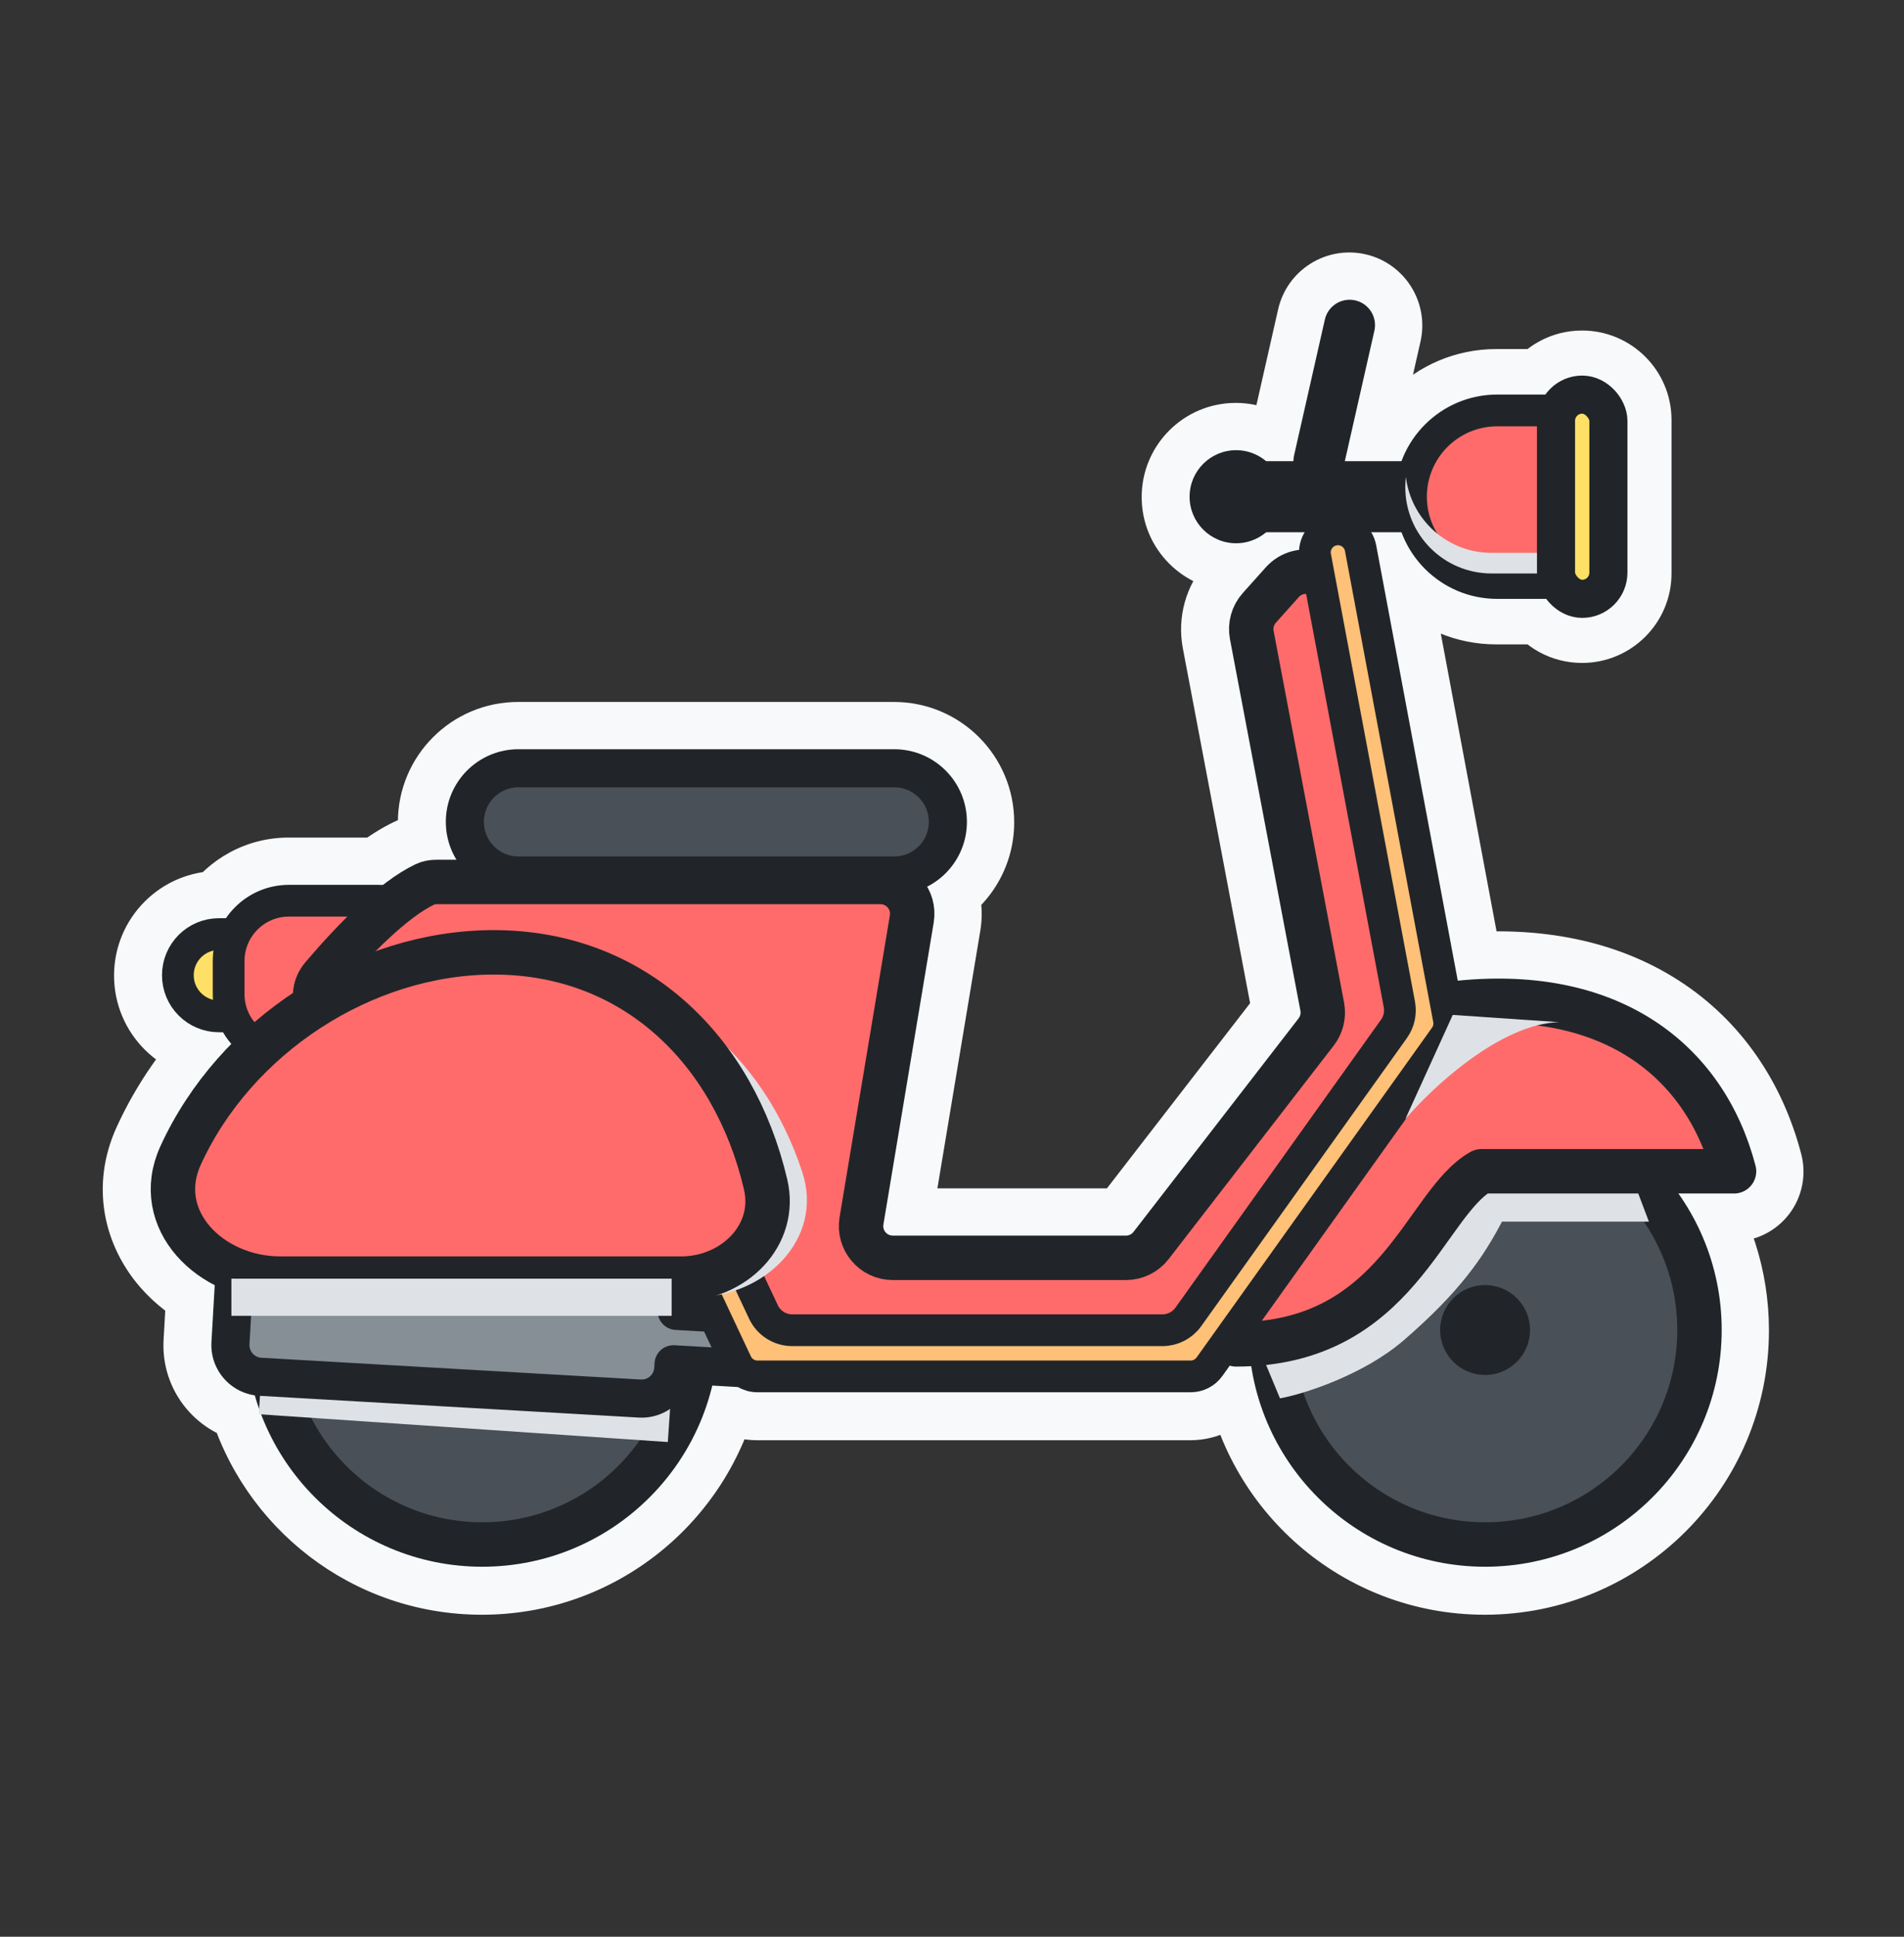 <svg width="60" height="61" viewBox="0 0 60 61" fill="none" xmlns="http://www.w3.org/2000/svg">
<rect x="0" y="0" width="60" height="61" fill="#333333" stroke="none"/>
<mask id="path-1-outside-1_50_4838" maskUnits="userSpaceOnUse" x="2.738" y="7.452" width="55" height="44" fill="black">
<rect fill="white" x="2.738" y="7.452" width="55" height="44"/>
<path fill-rule="evenodd" clip-rule="evenodd" d="M43.3 10.429C43.398 9.998 43.128 9.57 42.697 9.472C42.266 9.374 41.837 9.644 41.74 10.075L40.768 14.36C40.67 14.79 40.94 15.219 41.371 15.317C41.802 15.414 42.231 15.144 42.328 14.713L43.3 10.429ZM40.408 15.656C40.408 16.465 39.752 17.121 38.943 17.121C38.133 17.121 37.477 16.465 37.477 15.656C37.477 14.847 38.133 14.19 38.943 14.19C39.752 14.19 40.408 14.847 40.408 15.656ZM41.952 16.2C42.619 16.091 43.248 16.541 43.361 17.206L45.928 30.899C48.408 30.652 50.48 31.112 52.076 32.134C53.73 33.193 54.81 34.816 55.31 36.725C55.365 36.935 55.32 37.158 55.187 37.33C55.055 37.502 54.85 37.602 54.633 37.602H52.881C53.74 38.817 54.244 40.3 54.244 41.901C54.244 46.019 50.906 49.358 46.788 49.358C43.057 49.358 39.967 46.618 39.418 43.041C39.263 43.049 39.105 43.053 38.943 43.053C38.874 43.053 38.806 43.043 38.742 43.024L38.51 43.348C38.28 43.671 37.908 43.862 37.511 43.862H23.857C23.637 43.862 23.426 43.803 23.243 43.698L22.436 43.651C21.649 46.925 18.702 49.358 15.187 49.358C11.782 49.358 8.911 47.076 8.018 43.959C7.206 43.841 6.605 43.119 6.653 42.284L6.756 40.49C6.291 40.253 5.88 39.937 5.551 39.559C4.766 38.657 4.457 37.398 5.042 36.116C5.588 34.92 6.355 33.83 7.278 32.89C7.18 32.776 7.092 32.654 7.017 32.523H6.89C5.898 32.523 5.094 31.719 5.094 30.727C5.094 29.735 5.898 28.931 6.89 28.931H7.11C7.542 28.297 8.27 27.88 9.095 27.88H11.901C11.953 27.88 12.005 27.881 12.057 27.884C12.4 27.618 12.748 27.389 13.087 27.23C13.313 27.123 13.542 27.09 13.741 27.09H14.373C14.161 26.743 14.038 26.334 14.038 25.898C14.038 24.634 15.062 23.609 16.326 23.609H28.172C29.435 23.609 30.46 24.634 30.46 25.898C30.46 26.788 29.95 27.561 29.207 27.938C29.397 28.266 29.481 28.661 29.412 29.07L27.828 38.579C27.797 38.761 27.938 38.928 28.123 38.928H35.472C35.564 38.928 35.652 38.885 35.709 38.812L40.911 32.087L41.465 32.515L40.911 32.087C40.964 32.019 40.985 31.931 40.969 31.847L41.656 31.717L40.969 31.847L38.749 20.142C38.65 19.622 38.799 19.086 39.152 18.692L39.874 17.884C40.17 17.554 40.544 17.375 40.927 17.329C40.964 16.773 41.379 16.295 41.952 16.2ZM20.702 40.984H9.199C9.154 41.283 9.13 41.589 9.13 41.901C9.13 42.218 9.154 42.528 9.201 42.831L20.185 43.462C20.406 43.474 20.595 43.306 20.607 43.085L20.615 42.946C20.625 42.787 20.696 42.638 20.815 42.532C20.928 42.432 21.074 42.378 21.224 42.38C21.237 42.222 21.243 42.062 21.243 41.901L21.243 41.896C21.097 41.879 20.961 41.809 20.863 41.699C20.757 41.58 20.703 41.424 20.712 41.266L20.72 41.126C20.723 41.077 20.716 41.029 20.702 40.984ZM24.796 37.148C25.064 38.285 24.677 39.284 23.962 39.977L24.385 40.875L25.85 40.959C26.009 40.968 26.158 41.04 26.264 41.159C26.328 41.231 26.373 41.317 26.397 41.408H36.623C36.784 41.408 36.936 41.33 37.03 41.199L38.87 38.622C39.12 37.754 39.447 36.845 39.86 35.97C39.967 35.743 40.082 35.516 40.203 35.29L36.816 39.668C36.494 40.084 35.998 40.328 35.472 40.328H28.123C27.073 40.328 26.274 39.385 26.447 38.349L28.031 28.84C28.062 28.657 27.921 28.49 27.735 28.49H13.741C13.717 28.49 13.701 28.492 13.692 28.494C13.997 28.731 14.253 29.027 14.444 29.364C14.81 29.326 15.178 29.306 15.547 29.306C20.368 29.306 23.741 32.673 24.796 37.148ZM15.547 30.706C15.304 30.706 15.062 30.716 14.82 30.735C14.821 30.757 14.821 30.779 14.821 30.801C14.821 31.207 14.738 31.594 14.588 31.945L18.166 32.261C18.724 32.31 19.221 32.631 19.497 33.118L22.758 38.888C22.848 38.895 22.937 38.911 23.023 38.937C23.392 38.539 23.56 38.005 23.433 37.47C22.496 33.493 19.591 30.706 15.547 30.706ZM12.784 29.095C12.998 29.206 13.19 29.357 13.347 29.538C12.832 29.646 12.324 29.791 11.828 29.969C11.962 29.834 12.098 29.702 12.233 29.576C12.423 29.399 12.607 29.238 12.784 29.095ZM13.82 30.871C12.985 31.029 12.168 31.299 11.392 31.663L13.509 31.85C13.695 31.567 13.807 31.232 13.82 30.871ZM9.781 32.598C9.723 32.638 9.666 32.68 9.608 32.721H9.939C9.884 32.683 9.831 32.642 9.781 32.598ZM9.095 33.721C8.891 33.721 8.692 33.696 8.503 33.648C7.591 34.522 6.837 35.555 6.316 36.698C5.983 37.426 6.142 38.105 6.607 38.639C6.797 38.858 7.039 39.051 7.319 39.204C7.476 39.069 7.659 38.964 7.86 38.898C7.729 38.807 7.643 38.657 7.643 38.485C7.643 38.209 7.867 37.985 8.143 37.985H8.84C10.154 35.861 12.505 34.445 15.187 34.445C16.733 34.445 18.169 34.915 19.36 35.721L18.278 33.807C18.229 33.721 18.141 33.664 18.043 33.656L13.487 33.254C13.03 33.55 12.485 33.721 11.901 33.721H9.095ZM10.566 37.985C11.677 36.676 13.335 35.845 15.187 35.845C17.705 35.845 19.865 37.382 20.778 39.57C20.661 39.535 20.539 39.513 20.412 39.506L11.342 38.985H17.207C17.483 38.985 17.707 38.762 17.707 38.485C17.707 38.209 17.483 37.985 17.207 37.985H10.566ZM41.149 18.718C41.066 18.715 40.981 18.747 40.917 18.818L40.195 19.625C40.133 19.695 40.107 19.789 40.124 19.881L42.344 31.586C42.408 31.924 42.368 32.269 42.234 32.578C42.641 32.201 43.086 31.87 43.571 31.604L41.149 18.718ZM41.18 39.611C40.949 40.174 40.801 40.78 40.751 41.413C41.986 41.054 42.833 40.336 43.518 39.544C43.89 39.112 44.202 38.677 44.512 38.243L44.512 38.243L44.512 38.243L44.512 38.243L44.512 38.243L44.512 38.243L44.512 38.243L44.512 38.243L44.512 38.243L44.512 38.243C44.627 38.081 44.743 37.92 44.861 37.76C45.266 37.208 45.734 36.622 46.332 36.29C46.436 36.233 46.553 36.202 46.672 36.202H48.843C48.201 35.971 47.509 35.845 46.788 35.845C45.26 35.845 43.864 36.411 42.799 37.344L41.18 39.611ZM44.647 34.757C45.325 34.554 46.044 34.445 46.788 34.445C48.62 34.445 50.298 35.106 51.596 36.202H53.668C53.183 34.992 52.394 34 51.321 33.313C50.059 32.504 48.347 32.081 46.159 32.283C46.152 32.524 46.073 32.76 45.931 32.959L44.647 34.757ZM10.937 28.88H9.095C8.905 28.88 8.724 28.918 8.559 28.986C9.132 29.132 9.595 29.554 9.799 30.102C10.152 29.695 10.539 29.274 10.937 28.88ZM6.694 30.281C6.694 30.168 6.702 30.058 6.717 29.95C6.361 30.029 6.094 30.347 6.094 30.727C6.094 31.101 6.353 31.416 6.701 31.5C6.697 31.441 6.694 31.381 6.694 31.321V30.281ZM7.694 30.281C7.694 30.16 7.71 30.043 7.738 29.931H8.114C8.554 29.931 8.91 30.287 8.91 30.727C8.91 31.167 8.554 31.523 8.114 31.523H7.709C7.699 31.457 7.694 31.39 7.694 31.321V30.281ZM20.116 44.66C20.285 44.669 20.448 44.653 20.604 44.613C19.609 46.596 17.557 47.958 15.187 47.958C12.599 47.958 10.39 46.335 9.523 44.052L20.116 44.66ZM52.844 41.901C52.844 40.22 52.16 38.7 51.054 37.602L46.874 37.602C46.616 37.79 46.34 38.11 45.989 38.589C45.892 38.72 45.79 38.863 45.683 39.013C45.363 39.46 44.996 39.975 44.577 40.459C43.697 41.477 42.532 42.438 40.805 42.846C41.259 45.742 43.765 47.958 46.788 47.958C50.133 47.958 52.844 45.246 52.844 41.901ZM43.998 15.645C43.998 13.905 45.409 12.494 47.149 12.494H48.759C48.995 12.142 49.398 11.91 49.854 11.91C50.583 11.91 51.174 12.501 51.174 13.229V18.06C51.174 18.789 50.583 19.38 49.854 19.38C49.398 19.38 48.995 19.148 48.759 18.796H47.149C45.409 18.796 43.998 17.385 43.998 15.645ZM48.535 17.987H47.149C45.856 17.987 44.807 16.938 44.807 15.645C44.807 14.351 45.856 13.303 47.149 13.303H48.535V17.987ZM49.505 13.229C49.505 13.037 49.662 12.88 49.854 12.88C50.047 12.88 50.203 13.037 50.203 13.229V18.06C50.203 18.253 50.047 18.409 49.854 18.409C49.662 18.409 49.505 18.253 49.505 18.06V13.229Z"/>
</mask>
<path fill-rule="evenodd" clip-rule="evenodd" d="M43.3 10.429C43.398 9.998 43.128 9.57 42.697 9.472C42.266 9.374 41.837 9.644 41.74 10.075L40.768 14.36C40.67 14.79 40.94 15.219 41.371 15.317C41.802 15.414 42.231 15.144 42.328 14.713L43.3 10.429ZM40.408 15.656C40.408 16.465 39.752 17.121 38.943 17.121C38.133 17.121 37.477 16.465 37.477 15.656C37.477 14.847 38.133 14.19 38.943 14.19C39.752 14.19 40.408 14.847 40.408 15.656ZM41.952 16.2C42.619 16.091 43.248 16.541 43.361 17.206L45.928 30.899C48.408 30.652 50.48 31.112 52.076 32.134C53.73 33.193 54.81 34.816 55.31 36.725C55.365 36.935 55.32 37.158 55.187 37.33C55.055 37.502 54.85 37.602 54.633 37.602H52.881C53.74 38.817 54.244 40.3 54.244 41.901C54.244 46.019 50.906 49.358 46.788 49.358C43.057 49.358 39.967 46.618 39.418 43.041C39.263 43.049 39.105 43.053 38.943 43.053C38.874 43.053 38.806 43.043 38.742 43.024L38.51 43.348C38.28 43.671 37.908 43.862 37.511 43.862H23.857C23.637 43.862 23.426 43.803 23.243 43.698L22.436 43.651C21.649 46.925 18.702 49.358 15.187 49.358C11.782 49.358 8.911 47.076 8.018 43.959C7.206 43.841 6.605 43.119 6.653 42.284L6.756 40.49C6.291 40.253 5.88 39.937 5.551 39.559C4.766 38.657 4.457 37.398 5.042 36.116C5.588 34.92 6.355 33.83 7.278 32.89C7.18 32.776 7.092 32.654 7.017 32.523H6.89C5.898 32.523 5.094 31.719 5.094 30.727C5.094 29.735 5.898 28.931 6.89 28.931H7.11C7.542 28.297 8.27 27.88 9.095 27.88H11.901C11.953 27.88 12.005 27.881 12.057 27.884C12.4 27.618 12.748 27.389 13.087 27.23C13.313 27.123 13.542 27.09 13.741 27.09H14.373C14.161 26.743 14.038 26.334 14.038 25.898C14.038 24.634 15.062 23.609 16.326 23.609H28.172C29.435 23.609 30.46 24.634 30.46 25.898C30.46 26.788 29.95 27.561 29.207 27.938C29.397 28.266 29.481 28.661 29.412 29.07L27.828 38.579C27.797 38.761 27.938 38.928 28.123 38.928H35.472C35.564 38.928 35.652 38.885 35.709 38.812L40.911 32.087L41.465 32.515L40.911 32.087C40.964 32.019 40.985 31.931 40.969 31.847L41.656 31.717L40.969 31.847L38.749 20.142C38.65 19.622 38.799 19.086 39.152 18.692L39.874 17.884C40.17 17.554 40.544 17.375 40.927 17.329C40.964 16.773 41.379 16.295 41.952 16.2ZM20.702 40.984H9.199C9.154 41.283 9.13 41.589 9.13 41.901C9.13 42.218 9.154 42.528 9.201 42.831L20.185 43.462C20.406 43.474 20.595 43.306 20.607 43.085L20.615 42.946C20.625 42.787 20.696 42.638 20.815 42.532C20.928 42.432 21.074 42.378 21.224 42.38C21.237 42.222 21.243 42.062 21.243 41.901L21.243 41.896C21.097 41.879 20.961 41.809 20.863 41.699C20.757 41.58 20.703 41.424 20.712 41.266L20.72 41.126C20.723 41.077 20.716 41.029 20.702 40.984ZM24.796 37.148C25.064 38.285 24.677 39.284 23.962 39.977L24.385 40.875L25.85 40.959C26.009 40.968 26.158 41.04 26.264 41.159C26.328 41.231 26.373 41.317 26.397 41.408H36.623C36.784 41.408 36.936 41.33 37.03 41.199L38.87 38.622C39.12 37.754 39.447 36.845 39.86 35.97C39.967 35.743 40.082 35.516 40.203 35.29L36.816 39.668C36.494 40.084 35.998 40.328 35.472 40.328H28.123C27.073 40.328 26.274 39.385 26.447 38.349L28.031 28.84C28.062 28.657 27.921 28.49 27.735 28.49H13.741C13.717 28.49 13.701 28.492 13.692 28.494C13.997 28.731 14.253 29.027 14.444 29.364C14.81 29.326 15.178 29.306 15.547 29.306C20.368 29.306 23.741 32.673 24.796 37.148ZM15.547 30.706C15.304 30.706 15.062 30.716 14.82 30.735C14.821 30.757 14.821 30.779 14.821 30.801C14.821 31.207 14.738 31.594 14.588 31.945L18.166 32.261C18.724 32.31 19.221 32.631 19.497 33.118L22.758 38.888C22.848 38.895 22.937 38.911 23.023 38.937C23.392 38.539 23.56 38.005 23.433 37.47C22.496 33.493 19.591 30.706 15.547 30.706ZM12.784 29.095C12.998 29.206 13.19 29.357 13.347 29.538C12.832 29.646 12.324 29.791 11.828 29.969C11.962 29.834 12.098 29.702 12.233 29.576C12.423 29.399 12.607 29.238 12.784 29.095ZM13.82 30.871C12.985 31.029 12.168 31.299 11.392 31.663L13.509 31.85C13.695 31.567 13.807 31.232 13.82 30.871ZM9.781 32.598C9.723 32.638 9.666 32.68 9.608 32.721H9.939C9.884 32.683 9.831 32.642 9.781 32.598ZM9.095 33.721C8.891 33.721 8.692 33.696 8.503 33.648C7.591 34.522 6.837 35.555 6.316 36.698C5.983 37.426 6.142 38.105 6.607 38.639C6.797 38.858 7.039 39.051 7.319 39.204C7.476 39.069 7.659 38.964 7.86 38.898C7.729 38.807 7.643 38.657 7.643 38.485C7.643 38.209 7.867 37.985 8.143 37.985H8.84C10.154 35.861 12.505 34.445 15.187 34.445C16.733 34.445 18.169 34.915 19.36 35.721L18.278 33.807C18.229 33.721 18.141 33.664 18.043 33.656L13.487 33.254C13.03 33.55 12.485 33.721 11.901 33.721H9.095ZM10.566 37.985C11.677 36.676 13.335 35.845 15.187 35.845C17.705 35.845 19.865 37.382 20.778 39.57C20.661 39.535 20.539 39.513 20.412 39.506L11.342 38.985H17.207C17.483 38.985 17.707 38.762 17.707 38.485C17.707 38.209 17.483 37.985 17.207 37.985H10.566ZM41.149 18.718C41.066 18.715 40.981 18.747 40.917 18.818L40.195 19.625C40.133 19.695 40.107 19.789 40.124 19.881L42.344 31.586C42.408 31.924 42.368 32.269 42.234 32.578C42.641 32.201 43.086 31.87 43.571 31.604L41.149 18.718ZM41.18 39.611C40.949 40.174 40.801 40.78 40.751 41.413C41.986 41.054 42.833 40.336 43.518 39.544C43.89 39.112 44.202 38.677 44.512 38.243L44.512 38.243L44.512 38.243L44.512 38.243L44.512 38.243L44.512 38.243L44.512 38.243L44.512 38.243L44.512 38.243L44.512 38.243C44.627 38.081 44.743 37.92 44.861 37.76C45.266 37.208 45.734 36.622 46.332 36.29C46.436 36.233 46.553 36.202 46.672 36.202H48.843C48.201 35.971 47.509 35.845 46.788 35.845C45.26 35.845 43.864 36.411 42.799 37.344L41.18 39.611ZM44.647 34.757C45.325 34.554 46.044 34.445 46.788 34.445C48.62 34.445 50.298 35.106 51.596 36.202H53.668C53.183 34.992 52.394 34 51.321 33.313C50.059 32.504 48.347 32.081 46.159 32.283C46.152 32.524 46.073 32.76 45.931 32.959L44.647 34.757ZM10.937 28.88H9.095C8.905 28.88 8.724 28.918 8.559 28.986C9.132 29.132 9.595 29.554 9.799 30.102C10.152 29.695 10.539 29.274 10.937 28.88ZM6.694 30.281C6.694 30.168 6.702 30.058 6.717 29.95C6.361 30.029 6.094 30.347 6.094 30.727C6.094 31.101 6.353 31.416 6.701 31.5C6.697 31.441 6.694 31.381 6.694 31.321V30.281ZM7.694 30.281C7.694 30.16 7.71 30.043 7.738 29.931H8.114C8.554 29.931 8.91 30.287 8.91 30.727C8.91 31.167 8.554 31.523 8.114 31.523H7.709C7.699 31.457 7.694 31.39 7.694 31.321V30.281ZM20.116 44.66C20.285 44.669 20.448 44.653 20.604 44.613C19.609 46.596 17.557 47.958 15.187 47.958C12.599 47.958 10.39 46.335 9.523 44.052L20.116 44.66ZM52.844 41.901C52.844 40.22 52.16 38.7 51.054 37.602L46.874 37.602C46.616 37.79 46.34 38.11 45.989 38.589C45.892 38.72 45.79 38.863 45.683 39.013C45.363 39.46 44.996 39.975 44.577 40.459C43.697 41.477 42.532 42.438 40.805 42.846C41.259 45.742 43.765 47.958 46.788 47.958C50.133 47.958 52.844 45.246 52.844 41.901ZM43.998 15.645C43.998 13.905 45.409 12.494 47.149 12.494H48.759C48.995 12.142 49.398 11.91 49.854 11.91C50.583 11.91 51.174 12.501 51.174 13.229V18.06C51.174 18.789 50.583 19.38 49.854 19.38C49.398 19.38 48.995 19.148 48.759 18.796H47.149C45.409 18.796 43.998 17.385 43.998 15.645ZM48.535 17.987H47.149C45.856 17.987 44.807 16.938 44.807 15.645C44.807 14.351 45.856 13.303 47.149 13.303H48.535V17.987ZM49.505 13.229C49.505 13.037 49.662 12.88 49.854 12.88C50.047 12.88 50.203 13.037 50.203 13.229V18.06C50.203 18.253 50.047 18.409 49.854 18.409C49.662 18.409 49.505 18.253 49.505 18.06V13.229Z" fill="#F8F9FA"/>
<path d="M42.697 9.472L43.029 8.009L43.029 8.009L42.697 9.472ZM43.3 10.429L44.763 10.761L44.763 10.761L43.3 10.429ZM41.74 10.075L43.202 10.407L43.202 10.407L41.74 10.075ZM40.768 14.36L39.305 14.028L39.305 14.028L40.768 14.36ZM41.371 15.317L41.039 16.779L41.039 16.779L41.371 15.317ZM42.328 14.713L40.865 14.382L40.865 14.382L42.328 14.713ZM43.361 17.206L41.882 17.457C41.884 17.465 41.885 17.474 41.887 17.482L43.361 17.206ZM41.952 16.2L42.196 17.68L42.196 17.68L41.952 16.2ZM45.928 30.899L44.454 31.175C44.597 31.941 45.302 32.469 46.077 32.392L45.928 30.899ZM52.076 32.134L52.885 30.871L52.885 30.871L52.076 32.134ZM55.31 36.725L56.761 36.345L56.761 36.345L55.31 36.725ZM52.881 37.602V36.102C52.321 36.102 51.807 36.415 51.549 36.913C51.291 37.41 51.333 38.01 51.656 38.468L52.881 37.602ZM39.418 43.041L40.901 42.814C40.784 42.052 40.109 41.503 39.34 41.543L39.418 43.041ZM38.742 43.024L39.172 41.587C38.558 41.403 37.894 41.63 37.521 42.152L38.742 43.024ZM38.51 43.348L37.289 42.477L37.289 42.477L38.51 43.348ZM23.243 43.698L23.994 42.399C23.791 42.282 23.563 42.214 23.329 42.2L23.243 43.698ZM22.436 43.651L22.523 42.154C21.798 42.112 21.148 42.595 20.978 43.301L22.436 43.651ZM8.018 43.959L9.46 43.546C9.297 42.979 8.818 42.56 8.234 42.475L8.018 43.959ZM6.653 42.284L8.15 42.37L8.15 42.37L6.653 42.284ZM6.756 40.49L8.253 40.576C8.287 39.983 7.968 39.426 7.439 39.155L6.756 40.49ZM5.551 39.559L4.419 40.543L4.419 40.543L5.551 39.559ZM5.042 36.116L3.678 35.494L3.678 35.494L5.042 36.116ZM7.278 32.89L8.348 33.941C8.896 33.384 8.924 32.5 8.413 31.909L7.278 32.89ZM7.017 32.523L8.314 31.771C8.046 31.308 7.552 31.023 7.017 31.023L7.017 32.523ZM7.11 28.931V30.431C7.606 30.431 8.07 30.185 8.349 29.775L7.11 28.931ZM12.057 27.884L11.978 29.382C12.337 29.401 12.692 29.29 12.976 29.069L12.057 27.884ZM13.087 27.23L12.449 25.872L12.449 25.872L13.087 27.23ZM14.373 27.09V28.59C14.916 28.59 15.416 28.297 15.682 27.823C15.947 27.35 15.936 26.77 15.652 26.307L14.373 27.09ZM29.207 27.938L28.527 26.601C28.16 26.788 27.885 27.118 27.768 27.514C27.652 27.909 27.703 28.335 27.91 28.692L29.207 27.938ZM29.412 29.07L30.892 29.316L30.892 29.316L29.412 29.07ZM27.828 38.579L29.307 38.825L29.307 38.825L27.828 38.579ZM35.709 38.812L36.895 39.729L36.895 39.729L35.709 38.812ZM40.911 32.087L41.829 30.9C41.174 30.393 40.232 30.514 39.725 31.169L40.911 32.087ZM41.465 32.515L40.547 33.701C41.202 34.208 42.144 34.088 42.651 33.433C43.158 32.778 43.038 31.835 42.383 31.328L41.465 32.515ZM40.911 32.087L39.725 31.169C39.218 31.824 39.338 32.766 39.993 33.273L40.911 32.087ZM40.969 31.847L40.689 30.373C39.875 30.528 39.341 31.313 39.495 32.127L40.969 31.847ZM41.656 31.717L41.936 33.19C42.75 33.036 43.285 32.251 43.13 31.437C42.976 30.623 42.191 30.089 41.377 30.243L41.656 31.717ZM40.969 31.847L39.495 32.127C39.649 32.941 40.434 33.475 41.248 33.321L40.969 31.847ZM38.749 20.142L40.222 19.862L40.222 19.862L38.749 20.142ZM39.152 18.692L40.27 19.692L40.27 19.692L39.152 18.692ZM39.874 17.884L38.756 16.884L38.756 16.884L39.874 17.884ZM40.927 17.329L41.108 18.818C41.824 18.731 42.376 18.147 42.424 17.428L40.927 17.329ZM9.199 40.984V39.484C8.458 39.484 7.828 40.025 7.716 40.758L9.199 40.984ZM20.702 40.984L22.134 40.535C21.937 39.909 21.358 39.484 20.702 39.484V40.984ZM9.201 42.831L7.719 43.06C7.826 43.759 8.409 44.288 9.115 44.329L9.201 42.831ZM20.185 43.462L20.099 44.959L20.099 44.959L20.185 43.462ZM20.607 43.085L19.11 42.999L19.11 42.999L20.607 43.085ZM20.615 42.946L22.113 43.032L22.113 43.032L20.615 42.946ZM20.815 42.532L21.813 43.652L21.813 43.652L20.815 42.532ZM21.224 42.38L21.199 43.88C21.992 43.893 22.658 43.288 22.72 42.497L21.224 42.38ZM21.243 41.901L22.743 41.901L22.743 41.901L21.243 41.901ZM21.243 41.896L22.743 41.895C22.743 41.133 22.17 40.492 21.412 40.406L21.243 41.896ZM20.863 41.699L19.743 42.697L19.743 42.697L20.863 41.699ZM20.712 41.266L19.214 41.179L19.214 41.179L20.712 41.266ZM20.72 41.126L19.222 41.04L19.222 41.04L20.72 41.126ZM23.962 39.977L22.918 38.9C22.458 39.347 22.332 40.036 22.605 40.616L23.962 39.977ZM24.796 37.148L23.336 37.492L23.336 37.492L24.796 37.148ZM24.385 40.875L23.028 41.514C23.262 42.012 23.75 42.341 24.299 42.373L24.385 40.875ZM25.85 40.959L25.764 42.457L25.764 42.457L25.85 40.959ZM26.264 41.159L27.384 40.161L27.383 40.161L26.264 41.159ZM26.397 41.408L24.945 41.784C25.116 42.446 25.713 42.908 26.397 42.908V41.408ZM37.03 41.199L38.25 42.071L38.25 42.071L37.03 41.199ZM38.87 38.622L40.091 39.494C40.19 39.355 40.265 39.2 40.312 39.036L38.87 38.622ZM39.86 35.97L41.217 36.611L41.217 36.611L39.86 35.97ZM40.203 35.29L41.524 36.001C41.894 35.314 41.674 34.458 41.02 34.032C40.365 33.607 39.494 33.755 39.016 34.373L40.203 35.29ZM36.816 39.668L38.003 40.586L38.003 40.586L36.816 39.668ZM26.447 38.349L27.926 38.595L27.926 38.595L26.447 38.349ZM28.031 28.84L29.511 29.086L29.511 29.086L28.031 28.84ZM13.692 28.494L13.394 27.024C12.82 27.141 12.366 27.581 12.232 28.151C12.098 28.722 12.309 29.318 12.771 29.678L13.692 28.494ZM14.444 29.364L13.139 30.103C13.433 30.623 14.008 30.919 14.602 30.856L14.444 29.364ZM14.82 30.735L14.7 29.24C13.908 29.304 13.303 29.974 13.321 30.768L14.82 30.735ZM14.588 31.945L13.209 31.357C13.02 31.799 13.055 32.304 13.302 32.716C13.549 33.128 13.978 33.397 14.457 33.44L14.588 31.945ZM18.166 32.261L18.298 30.767L18.298 30.767L18.166 32.261ZM19.497 33.118L18.191 33.856L18.191 33.856L19.497 33.118ZM22.758 38.888L21.452 39.626C21.699 40.063 22.148 40.347 22.649 40.384L22.758 38.888ZM23.023 38.937L22.59 40.373C23.139 40.539 23.734 40.377 24.123 39.957L23.023 38.937ZM23.433 37.47L21.974 37.814L21.974 37.814L23.433 37.47ZM13.347 29.538L13.656 31.006C14.177 30.896 14.601 30.518 14.77 30.013C14.939 29.508 14.827 28.952 14.477 28.551L13.347 29.538ZM12.784 29.095L13.474 27.763C12.944 27.488 12.302 27.554 11.839 27.93L12.784 29.095ZM11.828 29.969L10.764 28.912C10.27 29.409 10.186 30.183 10.562 30.775C10.939 31.366 11.675 31.618 12.335 31.381L11.828 29.969ZM12.233 29.576L11.21 28.479L11.21 28.479L12.233 29.576ZM11.392 31.663L10.755 30.306C10.141 30.594 9.797 31.258 9.915 31.925C10.034 32.593 10.585 33.098 11.261 33.157L11.392 31.663ZM13.82 30.871L15.319 30.925C15.335 30.469 15.143 30.03 14.797 29.733C14.451 29.436 13.988 29.312 13.54 29.397L13.82 30.871ZM13.509 31.85L13.378 33.344C13.929 33.393 14.462 33.134 14.765 32.671L13.509 31.85ZM9.608 32.721L8.724 31.51C8.199 31.893 7.981 32.57 8.182 33.187C8.384 33.804 8.959 34.221 9.608 34.221V32.721ZM9.781 32.598L10.774 31.474C10.255 31.015 9.488 30.971 8.92 31.37L9.781 32.598ZM9.939 32.721V34.221C10.595 34.221 11.175 33.794 11.371 33.168C11.566 32.541 11.332 31.86 10.791 31.487L9.939 32.721ZM8.503 33.648L8.872 32.194C8.37 32.067 7.838 32.207 7.465 32.565L8.503 33.648ZM6.316 36.698L4.951 36.075L4.951 36.075L6.316 36.698ZM6.607 38.639L7.738 37.655L7.738 37.655L6.607 38.639ZM7.319 39.204L6.597 40.519C7.145 40.82 7.823 40.749 8.297 40.341L7.319 39.204ZM7.86 38.898L8.331 40.322C8.872 40.143 9.265 39.673 9.345 39.109C9.425 38.545 9.179 37.984 8.71 37.662L7.86 38.898ZM8.84 37.985V39.485C9.36 39.485 9.842 39.216 10.116 38.774L8.84 37.985ZM19.36 35.721L18.519 36.964C19.096 37.354 19.865 37.296 20.377 36.824C20.889 36.351 21.008 35.589 20.666 34.983L19.36 35.721ZM18.278 33.807L16.972 34.545L16.972 34.545L18.278 33.807ZM18.043 33.656L18.175 32.161L18.175 32.161L18.043 33.656ZM13.487 33.254L13.618 31.759C13.285 31.73 12.952 31.813 12.671 31.995L13.487 33.254ZM10.566 37.985L9.422 37.015C9.044 37.461 8.959 38.085 9.205 38.616C9.451 39.146 9.982 39.485 10.566 39.485V37.985ZM20.778 39.57L20.35 41.008C20.906 41.173 21.506 41.003 21.893 40.573C22.281 40.142 22.385 39.526 22.162 38.992L20.778 39.57ZM20.412 39.506L20.498 38.008L20.498 38.008L20.412 39.506ZM11.342 38.985V37.485C10.53 37.485 9.865 38.131 9.842 38.942C9.819 39.754 10.445 40.436 11.256 40.483L11.342 38.985ZM40.917 18.818L42.035 19.818L42.035 19.818L40.917 18.818ZM41.149 18.718L42.623 18.441C42.493 17.749 41.899 17.241 41.195 17.219L41.149 18.718ZM40.195 19.625L41.313 20.625L41.313 20.625L40.195 19.625ZM40.124 19.881L41.598 19.602L41.598 19.602L40.124 19.881ZM42.344 31.586L40.87 31.866L40.87 31.866L42.344 31.586ZM42.234 32.578L40.857 31.983C40.576 32.633 40.789 33.392 41.367 33.802C41.946 34.212 42.733 34.16 43.253 33.679L42.234 32.578ZM43.571 31.604L44.294 32.918C44.861 32.605 45.164 31.963 45.045 31.327L43.571 31.604ZM40.751 41.413L39.256 41.294C39.217 41.785 39.421 42.264 39.803 42.576C40.185 42.887 40.696 42.991 41.169 42.854L40.751 41.413ZM41.18 39.611L39.959 38.739C39.891 38.834 39.835 38.936 39.791 39.043L41.18 39.611ZM43.518 39.544L44.653 40.525L44.653 40.525L43.518 39.544ZM44.512 38.243L43.451 37.182C43.393 37.241 43.34 37.304 43.292 37.371L44.512 38.243ZM44.512 38.243L45.573 39.303C45.612 39.264 45.649 39.223 45.683 39.18L44.512 38.243ZM44.512 38.243L45.684 39.18C45.7 39.158 45.717 39.137 45.733 39.115L44.512 38.243ZM44.861 37.76L43.652 36.871L43.652 36.871L44.861 37.76ZM46.332 36.29L47.06 37.602L47.06 37.602L46.332 36.29ZM48.843 36.202V37.702C49.572 37.702 50.195 37.178 50.32 36.461C50.446 35.743 50.037 35.038 49.352 34.791L48.843 36.202ZM42.799 37.344L41.81 36.216C41.723 36.292 41.645 36.378 41.578 36.472L42.799 37.344ZM44.647 34.757L43.426 33.885C43.054 34.407 43.054 35.108 43.427 35.629C43.8 36.151 44.463 36.378 45.077 36.194L44.647 34.757ZM51.596 36.202L50.629 37.348C50.899 37.577 51.242 37.702 51.596 37.702V36.202ZM53.668 36.202V37.702C54.166 37.702 54.631 37.455 54.91 37.043C55.189 36.631 55.245 36.107 55.06 35.645L53.668 36.202ZM51.321 33.313L52.13 32.05L52.13 32.05L51.321 33.313ZM46.159 32.283L46.021 30.79C45.267 30.859 44.683 31.48 44.66 32.237L46.159 32.283ZM45.931 32.959L47.152 33.831L47.152 33.831L45.931 32.959ZM10.937 28.88L11.992 29.946C12.425 29.519 12.556 28.872 12.325 28.31C12.094 27.747 11.546 27.38 10.937 27.38V28.88ZM8.559 28.986L7.985 27.601C7.388 27.848 7.017 28.45 7.063 29.094C7.109 29.738 7.563 30.28 8.189 30.44L8.559 28.986ZM9.799 30.102L8.392 30.624C8.577 31.12 9.009 31.483 9.53 31.578C10.051 31.672 10.584 31.485 10.931 31.085L9.799 30.102ZM6.717 29.95L8.203 30.155C8.27 29.668 8.095 29.18 7.734 28.847C7.372 28.514 6.871 28.379 6.392 28.485L6.717 29.95ZM6.701 31.5L6.346 32.958C6.812 33.071 7.304 32.955 7.67 32.645C8.037 32.335 8.232 31.868 8.197 31.39L6.701 31.5ZM7.738 29.931V28.431C7.054 28.431 6.456 28.894 6.286 29.557L7.738 29.931ZM7.709 31.523L6.224 31.738C6.331 32.476 6.963 33.023 7.709 33.023V31.523ZM20.604 44.613L21.944 45.286C22.208 44.761 22.14 44.13 21.772 43.673C21.404 43.215 20.802 43.014 20.233 43.16L20.604 44.613ZM20.116 44.66L20.03 46.157L20.03 46.157L20.116 44.66ZM9.523 44.052L9.609 42.554C9.101 42.525 8.614 42.755 8.313 43.165C8.013 43.575 7.94 44.109 8.121 44.584L9.523 44.052ZM51.054 37.602L52.111 36.538C51.83 36.259 51.45 36.102 51.054 36.102L51.054 37.602ZM46.874 37.602L46.874 36.102C46.557 36.102 46.249 36.203 45.992 36.389L46.874 37.602ZM45.989 38.589L44.78 37.7L44.78 37.7L45.989 38.589ZM45.683 39.013L44.462 38.141L44.462 38.141L45.683 39.013ZM44.577 40.459L43.442 39.478L43.442 39.478L44.577 40.459ZM40.805 42.846L40.459 41.387C39.697 41.567 39.202 42.304 39.323 43.079L40.805 42.846ZM48.759 12.494V13.994C49.258 13.994 49.725 13.745 50.003 13.331L48.759 12.494ZM48.759 18.796L50.003 17.959C49.725 17.544 49.258 17.296 48.759 17.296V18.796ZM48.535 17.987V19.487C49.363 19.487 50.035 18.815 50.035 17.987H48.535ZM48.535 13.303H50.035C50.035 12.474 49.363 11.803 48.535 11.803V13.303ZM42.365 10.935C41.988 10.85 41.752 10.475 41.837 10.098L44.763 10.761C45.044 9.522 44.267 8.29 43.029 8.009L42.365 10.935ZM43.202 10.407C43.117 10.784 42.742 11.021 42.365 10.935L43.029 8.009C41.79 7.728 40.558 8.505 40.277 9.744L43.202 10.407ZM42.231 14.691L43.202 10.407L40.277 9.744L39.305 14.028L42.231 14.691ZM41.703 13.854C42.08 13.939 42.316 14.314 42.231 14.691L39.305 14.028C39.024 15.267 39.801 16.498 41.039 16.779L41.703 13.854ZM40.865 14.382C40.951 14.005 41.326 13.768 41.703 13.854L41.039 16.779C42.278 17.06 43.51 16.284 43.791 15.045L40.865 14.382ZM41.837 10.098L40.865 14.382L43.791 15.045L44.763 10.761L41.837 10.098ZM38.943 18.621C40.58 18.621 41.908 17.294 41.908 15.656H38.908C38.908 15.654 38.909 15.648 38.911 15.642C38.914 15.637 38.916 15.634 38.918 15.632C38.92 15.63 38.923 15.627 38.929 15.625C38.935 15.622 38.941 15.621 38.943 15.621V18.621ZM35.977 15.656C35.977 17.294 37.305 18.621 38.943 18.621V15.621C38.945 15.621 38.95 15.622 38.956 15.625C38.962 15.627 38.965 15.63 38.967 15.632C38.969 15.634 38.971 15.637 38.974 15.642C38.976 15.648 38.977 15.654 38.977 15.656H35.977ZM38.943 12.69C37.305 12.69 35.977 14.018 35.977 15.656H38.977C38.977 15.658 38.976 15.664 38.974 15.67C38.971 15.675 38.969 15.678 38.967 15.68C38.965 15.682 38.962 15.685 38.956 15.687C38.95 15.69 38.945 15.69 38.943 15.69V12.69ZM41.908 15.656C41.908 14.018 40.58 12.69 38.943 12.69V15.69C38.941 15.69 38.935 15.69 38.929 15.687C38.923 15.685 38.92 15.682 38.918 15.68C38.916 15.678 38.914 15.675 38.911 15.67C38.909 15.664 38.908 15.658 38.908 15.656H41.908ZM44.84 16.955C44.589 15.476 43.191 14.477 41.709 14.72L42.196 17.68C42.047 17.705 41.907 17.605 41.882 17.457L44.84 16.955ZM47.402 30.623L44.836 16.929L41.887 17.482L44.454 31.175L47.402 30.623ZM52.885 30.871C50.95 29.632 48.526 29.133 45.779 29.406L46.077 32.392C48.291 32.171 50.009 32.592 51.267 33.397L52.885 30.871ZM56.761 36.345C56.178 34.118 54.895 32.158 52.885 30.871L51.267 33.397C52.565 34.228 53.443 35.515 53.859 37.105L56.761 36.345ZM56.375 38.246C56.791 37.707 56.934 37.004 56.761 36.345L53.859 37.105C53.797 36.865 53.849 36.61 54 36.413L56.375 38.246ZM54.633 39.102C55.315 39.102 55.958 38.786 56.375 38.246L54 36.413C54.151 36.217 54.385 36.102 54.633 36.102V39.102ZM52.881 39.102H54.633V36.102H52.881V39.102ZM55.744 41.901C55.744 39.98 55.138 38.196 54.106 36.736L51.656 38.468C52.342 39.438 52.744 40.62 52.744 41.901H55.744ZM46.788 50.858C51.734 50.858 55.744 46.848 55.744 41.901H52.744C52.744 45.191 50.078 47.858 46.788 47.858V50.858ZM37.935 43.268C38.595 47.566 42.306 50.858 46.788 50.858V47.858C43.809 47.858 41.339 45.67 40.901 42.814L37.935 43.268ZM38.943 44.553C39.131 44.553 39.315 44.548 39.497 44.539L39.34 41.543C39.211 41.55 39.079 41.553 38.943 41.553V44.553ZM38.311 44.461C38.514 44.522 38.727 44.553 38.943 44.553V41.553C39.021 41.553 39.098 41.565 39.172 41.587L38.311 44.461ZM39.731 44.22L39.962 43.896L37.521 42.152L37.289 42.477L39.731 44.22ZM37.511 45.362C38.392 45.362 39.219 44.937 39.731 44.22L37.289 42.477C37.341 42.405 37.423 42.362 37.511 42.362V45.362ZM23.857 45.362H37.511V42.362H23.857V45.362ZM22.493 44.996C22.899 45.231 23.368 45.362 23.857 45.362V42.362C23.906 42.362 23.953 42.375 23.994 42.399L22.493 44.996ZM22.351 45.149L23.157 45.195L23.329 42.2L22.523 42.154L22.351 45.149ZM15.187 50.858C19.411 50.858 22.949 47.934 23.895 44.002L20.978 43.301C20.349 45.916 17.993 47.858 15.187 47.858V50.858ZM6.576 44.372C7.648 48.116 11.095 50.858 15.187 50.858V47.858C12.469 47.858 10.174 46.037 9.46 43.546L6.576 44.372ZM5.155 42.198C5.062 43.816 6.227 45.214 7.802 45.444L8.234 42.475C8.185 42.468 8.147 42.422 8.15 42.37L5.155 42.198ZM5.258 40.404L5.155 42.198L8.15 42.37L8.253 40.576L5.258 40.404ZM4.419 40.543C4.882 41.075 5.449 41.507 6.073 41.826L7.439 39.155C7.133 38.999 6.877 38.798 6.682 38.574L4.419 40.543ZM3.678 35.494C2.821 37.37 3.294 39.25 4.419 40.543L6.682 38.574C6.239 38.064 6.093 37.426 6.407 36.739L3.678 35.494ZM6.208 31.839C5.17 32.896 4.301 34.129 3.678 35.494L6.407 36.739C6.876 35.712 7.539 34.765 8.348 33.941L6.208 31.839ZM5.719 33.275C5.842 33.488 5.984 33.687 6.144 33.871L8.413 31.909C8.376 31.866 8.343 31.82 8.314 31.771L5.719 33.275ZM6.89 34.023H7.017V31.023H6.89V34.023ZM3.594 30.727C3.594 32.547 5.07 34.023 6.89 34.023V31.023C6.727 31.023 6.594 30.89 6.594 30.727H3.594ZM6.89 27.431C5.07 27.431 3.594 28.907 3.594 30.727H6.594C6.594 30.563 6.727 30.431 6.89 30.431V27.431ZM7.11 27.431H6.89V30.431H7.11V27.431ZM9.095 26.38C7.753 26.38 6.569 27.059 5.87 28.086L8.349 29.775C8.514 29.534 8.787 29.38 9.095 29.38V26.38ZM11.901 26.38H9.095V29.38H11.901V26.38ZM12.136 26.386C12.058 26.382 11.979 26.38 11.901 26.38V29.38C11.927 29.38 11.952 29.381 11.978 29.382L12.136 26.386ZM12.449 25.872C11.977 26.094 11.533 26.392 11.137 26.699L12.976 29.069C13.268 28.843 13.52 28.684 13.726 28.587L12.449 25.872ZM13.741 25.59C13.379 25.59 12.921 25.65 12.449 25.872L13.726 28.587C13.716 28.592 13.71 28.593 13.712 28.592C13.715 28.592 13.724 28.59 13.741 28.59V25.59ZM14.373 25.59H13.741V28.59H14.373V25.59ZM12.538 25.898C12.538 26.619 12.741 27.297 13.094 27.873L15.652 26.307C15.58 26.189 15.538 26.05 15.538 25.898H12.538ZM16.326 22.109C14.234 22.109 12.538 23.805 12.538 25.898H15.538C15.538 25.462 15.891 25.109 16.326 25.109V22.109ZM28.172 22.109H16.326V25.109H28.172V22.109ZM31.96 25.898C31.96 23.805 30.264 22.109 28.172 22.109V25.109C28.607 25.109 28.96 25.462 28.96 25.898H31.96ZM29.887 29.276C31.114 28.652 31.96 27.375 31.96 25.898H28.96C28.96 26.202 28.787 26.469 28.527 26.601L29.887 29.276ZM30.892 29.316C31.02 28.549 30.863 27.803 30.504 27.185L27.91 28.692C27.922 28.712 27.929 28.732 27.933 28.752C27.936 28.772 27.938 28.795 27.933 28.823L30.892 29.316ZM29.307 38.825L30.892 29.316L27.933 28.823L26.348 38.332L29.307 38.825ZM28.123 37.428C28.865 37.428 29.429 38.094 29.307 38.825L26.348 38.332C26.165 39.429 27.011 40.428 28.123 40.428V37.428ZM35.472 37.428H28.123V40.428H35.472V37.428ZM34.522 37.894C34.75 37.6 35.1 37.428 35.472 37.428V40.428C36.029 40.428 36.554 40.17 36.895 39.729L34.522 37.894ZM39.725 31.169L34.522 37.894L36.895 39.729L42.098 33.004L39.725 31.169ZM42.383 31.328L41.829 30.9L39.993 33.273L40.547 33.701L42.383 31.328ZM39.993 33.273L40.547 33.701L42.383 31.328L41.829 30.9L39.993 33.273ZM39.495 32.127C39.431 31.789 39.515 31.44 39.725 31.169L42.098 33.004C42.413 32.597 42.538 32.074 42.442 31.568L39.495 32.127ZM41.377 30.243L40.689 30.373L41.248 33.321L41.936 33.19L41.377 30.243ZM41.248 33.321L41.936 33.19L41.377 30.243L40.689 30.373L41.248 33.321ZM37.275 20.421L39.495 32.127L42.442 31.568L40.222 19.862L37.275 20.421ZM38.034 17.691C37.37 18.434 37.089 19.443 37.275 20.421L40.222 19.862C40.211 19.801 40.228 19.738 40.27 19.692L38.034 17.691ZM38.756 16.884L38.034 17.691L40.27 19.692L40.992 18.885L38.756 16.884ZM40.746 15.84C40.014 15.929 39.303 16.274 38.756 16.884L40.992 18.885C41.018 18.856 41.039 18.842 41.054 18.834C41.07 18.826 41.087 18.821 41.108 18.818L40.746 15.84ZM41.709 14.72C40.432 14.93 39.512 15.994 39.43 17.23L42.424 17.428C42.415 17.552 42.325 17.659 42.196 17.68L41.709 14.72ZM9.199 42.484H20.702V39.484H9.199V42.484ZM10.63 41.901C10.63 41.665 10.648 41.434 10.682 41.209L7.716 40.758C7.659 41.132 7.63 41.514 7.63 41.901H10.63ZM10.684 42.603C10.649 42.375 10.63 42.141 10.63 41.901H7.63C7.63 42.294 7.66 42.681 7.719 43.06L10.684 42.603ZM20.271 41.964L9.287 41.334L9.115 44.329L20.099 44.959L20.271 41.964ZM19.11 42.999C19.145 42.393 19.665 41.929 20.271 41.964L20.099 44.959C21.147 45.019 22.045 44.219 22.105 43.171L19.11 42.999ZM19.118 42.86L19.11 42.999L22.105 43.171L22.113 43.032L19.118 42.86ZM19.817 41.413C19.401 41.783 19.15 42.304 19.118 42.86L22.113 43.032C22.099 43.27 21.991 43.493 21.813 43.652L19.817 41.413ZM21.249 40.88C20.723 40.872 20.212 41.061 19.817 41.413L21.813 43.652C21.644 43.803 21.425 43.884 21.199 43.88L21.249 40.88ZM19.743 41.901C19.743 42.023 19.738 42.144 19.729 42.263L22.72 42.497C22.735 42.3 22.743 42.102 22.743 41.901H19.743ZM19.743 41.897L19.743 41.902L22.743 41.901L22.743 41.895L19.743 41.897ZM19.743 42.697C20.088 43.084 20.562 43.328 21.074 43.386L21.412 40.406C21.632 40.431 21.835 40.535 21.983 40.701L19.743 42.697ZM19.214 41.179C19.182 41.736 19.373 42.282 19.743 42.697L21.983 40.701C22.141 40.879 22.223 41.113 22.209 41.351L19.214 41.179ZM19.222 41.04L19.214 41.179L22.209 41.351L22.217 41.212L19.222 41.04ZM19.271 41.433C19.232 41.307 19.215 41.174 19.222 41.04L22.217 41.212C22.231 40.979 22.201 40.75 22.134 40.535L19.271 41.433ZM25.007 41.054C26.059 40.032 26.658 38.507 26.256 36.804L23.336 37.492C23.471 38.062 23.295 38.535 22.918 38.9L25.007 41.054ZM25.742 40.237L25.319 39.338L22.605 40.616L23.028 41.514L25.742 40.237ZM25.936 39.462L24.471 39.378L24.299 42.373L25.764 42.457L25.936 39.462ZM27.383 40.161C27.013 39.745 26.492 39.494 25.936 39.462L25.764 42.457C25.526 42.443 25.303 42.336 25.144 42.157L27.383 40.161ZM27.849 41.032C27.766 40.712 27.608 40.413 27.384 40.161L25.144 42.157C25.048 42.049 24.98 41.921 24.945 41.784L27.849 41.032ZM36.623 39.908H26.397V42.908H36.623V39.908ZM35.809 40.327C35.997 40.064 36.3 39.908 36.623 39.908V42.908C37.269 42.908 37.875 42.596 38.25 42.071L35.809 40.327ZM37.65 37.75L35.809 40.327L38.25 42.071L40.091 39.494L37.65 37.75ZM38.504 35.33C38.051 36.288 37.697 37.274 37.428 38.208L40.312 39.036C40.542 38.234 40.843 37.402 41.217 36.611L38.504 35.33ZM38.882 34.58C38.747 34.83 38.621 35.08 38.504 35.33L41.217 36.611C41.313 36.406 41.416 36.202 41.524 36.001L38.882 34.58ZM38.003 40.586L41.389 36.208L39.016 34.373L35.63 38.75L38.003 40.586ZM35.472 41.828C36.462 41.828 37.397 41.369 38.003 40.586L35.63 38.75C35.592 38.799 35.533 38.828 35.472 38.828V41.828ZM28.123 41.828H35.472V38.828H28.123V41.828ZM24.967 38.102C24.642 40.052 26.146 41.828 28.123 41.828V38.828C28 38.828 27.906 38.717 27.926 38.595L24.967 38.102ZM26.552 28.593L24.967 38.102L27.926 38.595L29.511 29.086L26.552 28.593ZM27.735 29.99C26.994 29.99 26.43 29.324 26.552 28.593L29.511 29.086C29.694 27.989 28.848 26.99 27.735 26.99V29.99ZM13.741 29.99H27.735V26.99H13.741V29.99ZM13.991 29.964C13.89 29.985 13.805 29.99 13.741 29.99V26.99C13.629 26.99 13.512 27 13.394 27.024L13.991 29.964ZM15.75 28.626C15.46 28.115 15.073 27.668 14.613 27.31L12.771 29.678C12.921 29.794 13.046 29.939 13.139 30.103L15.75 28.626ZM15.547 27.806C15.124 27.806 14.704 27.829 14.286 27.873L14.602 30.856C14.916 30.823 15.232 30.806 15.547 30.806V27.806ZM26.256 36.804C25.075 31.797 21.203 27.806 15.547 27.806V30.806C19.533 30.806 22.406 33.549 23.336 37.492L26.256 36.804ZM14.941 32.23C15.143 32.214 15.345 32.206 15.547 32.206V29.206C15.263 29.206 14.981 29.218 14.7 29.24L14.941 32.23ZM16.321 30.801C16.321 30.768 16.321 30.735 16.32 30.702L13.321 30.768C13.321 30.779 13.321 30.79 13.321 30.801H16.321ZM15.968 32.534C16.196 32 16.321 31.413 16.321 30.801H13.321C13.321 31.001 13.281 31.188 13.209 31.357L15.968 32.534ZM18.298 30.767L14.72 30.451L14.457 33.44L18.034 33.755L18.298 30.767ZM20.802 32.38C20.284 31.463 19.347 30.859 18.298 30.767L18.034 33.755C18.1 33.761 18.158 33.799 18.191 33.856L20.802 32.38ZM24.064 38.15L20.802 32.38L18.191 33.856L21.452 39.626L24.064 38.15ZM23.456 37.501C23.266 37.443 23.068 37.407 22.867 37.392L22.649 40.384C22.628 40.383 22.609 40.379 22.59 40.373L23.456 37.501ZM21.974 37.814C21.976 37.823 21.976 37.829 21.973 37.839C21.969 37.852 21.957 37.881 21.923 37.917L24.123 39.957C24.796 39.232 25.146 38.196 24.893 37.125L21.974 37.814ZM15.547 32.206C18.76 32.206 21.162 34.373 21.974 37.814L24.893 37.125C23.829 32.612 20.422 29.206 15.547 29.206V32.206ZM14.477 28.551C14.197 28.23 13.857 27.962 13.474 27.763L12.093 30.426C12.14 30.451 12.182 30.484 12.218 30.525L14.477 28.551ZM12.335 31.381C12.769 31.225 13.21 31.099 13.656 31.006L13.039 28.07C12.454 28.192 11.88 28.357 11.32 28.558L12.335 31.381ZM11.21 28.479C11.06 28.619 10.911 28.764 10.764 28.912L12.891 31.027C13.014 30.904 13.136 30.785 13.256 30.673L11.21 28.479ZM11.839 27.93C11.631 28.098 11.421 28.282 11.21 28.479L13.256 30.673C13.425 30.516 13.583 30.378 13.729 30.26L11.839 27.93ZM12.03 33.021C12.697 32.708 13.395 32.479 14.1 32.344L13.54 29.397C12.576 29.58 11.639 29.89 10.755 30.306L12.03 33.021ZM13.641 30.356L11.524 30.169L11.261 33.157L13.378 33.344L13.641 30.356ZM12.321 30.817C12.318 30.897 12.294 30.968 12.254 31.029L14.765 32.671C15.095 32.165 15.296 31.566 15.319 30.925L12.321 30.817ZM10.493 33.932C10.543 33.897 10.592 33.861 10.642 33.826L8.92 31.37C8.854 31.416 8.789 31.463 8.724 31.51L10.493 33.932ZM9.939 31.221H9.608V34.221H9.939V31.221ZM8.788 33.722C8.882 33.805 8.981 33.883 9.086 33.955L10.791 31.487C10.786 31.483 10.78 31.479 10.774 31.474L8.788 33.722ZM8.134 35.102C8.443 35.18 8.765 35.221 9.095 35.221V32.221C9.016 32.221 8.941 32.212 8.872 32.194L8.134 35.102ZM7.68 37.321C8.117 36.363 8.756 35.483 9.541 34.73L7.465 32.565C6.426 33.561 5.557 34.748 4.951 36.075L7.68 37.321ZM7.738 37.655C7.658 37.562 7.644 37.504 7.641 37.488C7.639 37.478 7.638 37.464 7.641 37.443C7.644 37.421 7.653 37.381 7.68 37.321L4.951 36.075C4.35 37.393 4.666 38.694 5.475 39.624L7.738 37.655ZM8.04 37.889C7.903 37.814 7.803 37.729 7.738 37.655L5.475 39.624C5.791 39.987 6.175 40.288 6.597 40.519L8.04 37.889ZM7.388 37.474C6.999 37.603 6.643 37.806 6.34 38.068L8.297 40.341C8.308 40.332 8.32 40.325 8.331 40.322L7.388 37.474ZM6.143 38.485C6.143 39.171 6.489 39.776 7.01 40.134L8.71 37.662C8.968 37.84 9.143 38.142 9.143 38.485H6.143ZM8.143 36.485C7.038 36.485 6.143 37.381 6.143 38.485H9.143C9.143 39.038 8.695 39.485 8.143 39.485V36.485ZM8.84 36.485H8.143V39.485H8.84V36.485ZM15.187 32.945C11.964 32.945 9.14 34.648 7.564 37.197L10.116 38.774C11.168 37.073 13.046 35.945 15.187 35.945V32.945ZM20.2 34.479C18.769 33.51 17.042 32.945 15.187 32.945V35.945C16.424 35.945 17.569 36.32 18.519 36.964L20.2 34.479ZM16.972 34.545L18.054 36.459L20.666 34.983L19.584 33.069L16.972 34.545ZM17.911 35.15C17.518 35.115 17.166 34.889 16.972 34.545L19.584 33.069C19.292 32.553 18.765 32.214 18.175 32.161L17.911 35.15ZM13.355 34.748L17.911 35.15L18.175 32.161L13.618 31.759L13.355 34.748ZM11.901 35.221C12.783 35.221 13.61 34.961 14.302 34.512L12.671 31.995C12.45 32.138 12.187 32.221 11.901 32.221V35.221ZM9.095 35.221H11.901V32.221H9.095V35.221ZM15.187 34.345C12.876 34.345 10.806 35.384 9.422 37.015L11.71 38.956C12.548 37.968 13.794 37.345 15.187 37.345V34.345ZM22.162 38.992C21.024 36.266 18.331 34.345 15.187 34.345V37.345C17.079 37.345 18.706 38.499 19.394 40.148L22.162 38.992ZM20.326 41.004C20.336 41.004 20.344 41.006 20.35 41.008L21.206 38.132C20.979 38.065 20.741 38.022 20.498 38.008L20.326 41.004ZM11.256 40.483L20.326 41.004L20.498 38.008L11.428 37.488L11.256 40.483ZM17.207 37.485H11.342V40.485H17.207V37.485ZM16.207 38.485C16.207 37.933 16.655 37.485 17.207 37.485V40.485C18.312 40.485 19.207 39.59 19.207 38.485H16.207ZM17.207 39.485C16.655 39.485 16.207 39.038 16.207 38.485H19.207C19.207 37.381 18.312 36.485 17.207 36.485V39.485ZM10.566 39.485H17.207V36.485H10.566V39.485ZM42.035 19.818C41.788 20.095 41.437 20.228 41.102 20.217L41.195 17.219C40.695 17.203 40.175 17.398 39.8 17.818L42.035 19.818ZM41.313 20.625L42.035 19.818L39.8 17.818L39.078 18.625L41.313 20.625ZM41.598 19.602C41.668 19.968 41.562 20.347 41.313 20.625L39.078 18.625C38.704 19.042 38.546 19.61 38.651 20.16L41.598 19.602ZM43.818 31.307L41.598 19.602L38.651 20.16L40.87 31.866L43.818 31.307ZM43.611 33.173C43.863 32.592 43.938 31.942 43.818 31.307L40.87 31.866C40.878 31.905 40.873 31.946 40.857 31.983L43.611 33.173ZM42.847 30.29C42.243 30.622 41.7 31.028 41.215 31.477L43.253 33.679C43.582 33.374 43.928 33.119 44.294 32.918L42.847 30.29ZM39.675 18.995L42.096 31.881L45.045 31.327L42.623 18.441L39.675 18.995ZM42.246 41.532C42.284 41.056 42.395 40.601 42.568 40.179L39.791 39.043C39.503 39.748 39.319 40.504 39.256 41.294L42.246 41.532ZM42.383 38.562C41.811 39.224 41.196 39.722 40.333 39.973L41.169 42.854C42.777 42.387 43.854 41.448 44.653 40.525L42.383 38.562ZM43.292 37.371C42.977 37.811 42.704 38.192 42.383 38.562L44.653 40.525C45.077 40.033 45.427 39.542 45.732 39.115L43.292 37.371ZM43.451 37.182L43.451 37.182L45.573 39.304L45.573 39.303L43.451 37.182ZM43.451 37.182L43.451 37.182L45.573 39.303L45.573 39.303L43.451 37.182ZM43.451 37.182L43.451 37.182L45.573 39.303L45.573 39.303L43.451 37.182ZM43.341 37.306L43.341 37.306L45.683 39.18L45.683 39.18L43.341 37.306ZM43.341 37.306L43.341 37.306L45.683 39.18L45.683 39.18L43.341 37.306ZM43.341 37.306L43.341 37.306L45.683 39.18L45.683 39.18L43.341 37.306ZM43.341 37.306L43.341 37.306L45.683 39.18L45.683 39.18L43.341 37.306ZM43.341 37.306L43.341 37.306L45.683 39.18L45.683 39.18L43.341 37.306ZM43.341 37.306L43.341 37.306L45.683 39.18L45.684 39.18L43.341 37.306ZM43.652 36.871C43.527 37.041 43.406 37.211 43.292 37.37L45.733 39.115C45.849 38.952 45.958 38.799 46.069 38.648L43.652 36.871ZM45.603 34.979C44.687 35.488 44.05 36.331 43.652 36.871L46.069 38.648C46.483 38.086 46.781 37.756 47.06 37.602L45.603 34.979ZM46.672 34.702C46.298 34.702 45.93 34.797 45.603 34.979L47.06 37.602C46.941 37.668 46.807 37.702 46.672 37.702V34.702ZM48.843 34.702H46.672V37.702H48.843V34.702ZM46.788 37.345C47.333 37.345 47.853 37.44 48.334 37.613L49.352 34.791C48.549 34.502 47.685 34.345 46.788 34.345V37.345ZM43.787 38.472C44.59 37.769 45.637 37.345 46.788 37.345V34.345C44.883 34.345 43.139 35.052 41.81 36.216L43.787 38.472ZM42.4 40.483L44.019 38.216L41.578 36.472L39.959 38.739L42.4 40.483ZM46.788 32.945C45.897 32.945 45.033 33.075 44.217 33.32L45.077 36.194C45.617 36.032 46.191 35.945 46.788 35.945V32.945ZM52.564 35.056C51.006 33.74 48.988 32.945 46.788 32.945V35.945C48.253 35.945 49.591 36.472 50.629 37.348L52.564 35.056ZM53.668 34.702H51.596V37.702H53.668V34.702ZM50.512 34.576C51.302 35.082 51.898 35.817 52.275 36.76L55.06 35.645C54.468 34.166 53.486 32.918 52.13 32.05L50.512 34.576ZM46.297 33.777C48.219 33.599 49.583 33.981 50.512 34.576L52.13 32.05C50.535 31.028 48.474 30.563 46.021 30.79L46.297 33.777ZM47.152 33.831C47.468 33.388 47.642 32.865 47.658 32.329L44.66 32.237C44.661 32.184 44.679 32.132 44.71 32.087L47.152 33.831ZM45.867 35.629L47.152 33.831L44.71 32.087L43.426 33.885L45.867 35.629ZM9.095 30.38H10.937V27.38H9.095V30.38ZM9.133 30.372C9.119 30.378 9.106 30.38 9.095 30.38V27.38C8.705 27.38 8.329 27.458 7.985 27.601L9.133 30.372ZM11.205 29.58C10.832 28.575 9.984 27.802 8.929 27.533L8.189 30.44C8.28 30.463 8.359 30.534 8.392 30.624L11.205 29.58ZM9.882 27.814C9.451 28.24 9.038 28.69 8.666 29.118L10.931 31.085C11.265 30.7 11.627 30.308 11.992 29.946L9.882 27.814ZM5.231 29.745C5.207 29.921 5.194 30.1 5.194 30.281H8.194C8.194 30.237 8.197 30.195 8.203 30.155L5.231 29.745ZM7.594 30.727C7.594 31.065 7.357 31.344 7.042 31.414L6.392 28.485C5.364 28.714 4.594 29.629 4.594 30.727H7.594ZM7.056 30.043C7.364 30.118 7.594 30.394 7.594 30.727H4.594C4.594 31.809 5.341 32.713 6.346 32.958L7.056 30.043ZM5.194 31.321C5.194 31.418 5.198 31.515 5.205 31.611L8.197 31.39C8.195 31.367 8.194 31.344 8.194 31.321H5.194ZM5.194 30.281V31.321H8.194V30.281H5.194ZM6.286 29.557C6.226 29.79 6.194 30.033 6.194 30.281H9.194C9.194 30.287 9.193 30.295 9.191 30.304L6.286 29.557ZM8.114 28.431H7.738V31.431H8.114V28.431ZM10.41 30.727C10.41 29.459 9.382 28.431 8.114 28.431V31.431C7.725 31.431 7.41 31.116 7.41 30.727H10.41ZM8.114 33.023C9.382 33.023 10.41 31.995 10.41 30.727H7.41C7.41 30.338 7.725 30.023 8.114 30.023V33.023ZM7.709 33.023H8.114V30.023H7.709V33.023ZM6.194 31.321C6.194 31.462 6.204 31.601 6.224 31.738L9.193 31.308C9.194 31.313 9.194 31.317 9.194 31.321H6.194ZM6.194 30.281V31.321H9.194V30.281H6.194ZM20.233 43.16C20.225 43.161 20.215 43.163 20.202 43.162L20.03 46.157C20.354 46.176 20.672 46.144 20.974 46.067L20.233 43.16ZM15.187 49.458C18.146 49.458 20.705 47.757 21.944 45.286L19.263 43.941C18.512 45.436 16.967 46.458 15.187 46.458V49.458ZM8.121 44.584C9.202 47.431 11.956 49.458 15.187 49.458V46.458C13.242 46.458 11.579 45.239 10.925 43.519L8.121 44.584ZM20.202 43.162L9.609 42.554L9.437 45.549L20.03 46.157L20.202 43.162ZM49.997 38.667C50.831 39.494 51.344 40.636 51.344 41.901H54.344C54.344 39.804 53.489 37.905 52.111 36.538L49.997 38.667ZM46.874 39.102L51.054 39.102L51.054 36.102L46.874 36.102L46.874 39.102ZM47.197 39.478C47.546 39.003 47.704 38.854 47.757 38.816L45.992 36.389C45.529 36.726 45.135 37.218 44.78 37.7L47.197 39.478ZM46.903 39.885C47.012 39.733 47.108 39.599 47.197 39.478L44.78 37.7C44.676 37.842 44.568 37.993 44.462 38.141L46.903 39.885ZM45.712 41.44C46.183 40.895 46.589 40.325 46.903 39.885L44.462 38.141C44.138 38.595 43.809 39.054 43.442 39.478L45.712 41.44ZM41.15 44.306C43.281 43.802 44.701 42.609 45.712 41.44L43.442 39.478C42.693 40.344 41.784 41.073 40.459 41.387L41.15 44.306ZM46.788 46.458C44.515 46.458 42.628 44.792 42.287 42.614L39.323 43.079C39.889 46.693 43.014 49.458 46.788 49.458V46.458ZM51.344 41.901C51.344 44.418 49.304 46.458 46.788 46.458V49.458C50.961 49.458 54.344 46.075 54.344 41.901H51.344ZM47.149 10.994C44.581 10.994 42.498 13.076 42.498 15.645H45.498C45.498 14.733 46.238 13.994 47.149 13.994V10.994ZM48.759 10.994H47.149V13.994H48.759V10.994ZM50.003 13.331C49.974 13.375 49.918 13.41 49.854 13.41V10.41C48.877 10.41 48.018 10.908 47.514 11.657L50.003 13.331ZM49.854 13.41C49.755 13.41 49.674 13.329 49.674 13.229H52.674C52.674 11.672 51.411 10.41 49.854 10.41V13.41ZM49.674 13.229V18.06H52.674V13.229H49.674ZM49.674 18.06C49.674 17.961 49.755 17.88 49.854 17.88V20.88C51.411 20.88 52.674 19.617 52.674 18.06H49.674ZM49.854 17.88C49.918 17.88 49.974 17.914 50.003 17.959L47.514 19.633C48.017 20.382 48.877 20.88 49.854 20.88V17.88ZM47.149 20.296H48.759V17.296H47.149V20.296ZM42.498 15.645C42.498 18.213 44.581 20.296 47.149 20.296V17.296C46.238 17.296 45.498 16.556 45.498 15.645H42.498ZM48.535 16.487H47.149V19.487H48.535V16.487ZM47.149 16.487C46.684 16.487 46.307 16.11 46.307 15.645H43.307C43.307 17.767 45.027 19.487 47.149 19.487V16.487ZM46.307 15.645C46.307 15.18 46.684 14.803 47.149 14.803V11.803C45.027 11.803 43.307 13.523 43.307 15.645H46.307ZM47.149 14.803H48.535V11.803H47.149V14.803ZM50.035 17.987V13.303H47.035V17.987H50.035ZM49.854 11.38C48.833 11.38 48.005 12.208 48.005 13.229H51.005C51.005 13.865 50.49 14.38 49.854 14.38V11.38ZM51.703 13.229C51.703 12.208 50.876 11.38 49.854 11.38V14.38C49.219 14.38 48.703 13.865 48.703 13.229H51.703ZM51.703 18.06V13.229H48.703V18.06H51.703ZM49.854 19.909C50.876 19.909 51.703 19.081 51.703 18.06H48.703C48.703 17.425 49.219 16.909 49.854 16.909V19.909ZM48.005 18.06C48.005 19.081 48.833 19.909 49.854 19.909V16.909C50.49 16.909 51.005 17.425 51.005 18.06H48.005ZM48.005 13.229V18.06H51.005V13.229H48.005Z" fill="#F8F9FA" mask="url(#path-1-outside-1_50_4838)"/>
<path d="M5.605 30.716C5.605 30 6.185 29.42 6.901 29.42H8.125C8.841 29.42 9.421 30 9.421 30.716V30.716C9.421 31.432 8.841 32.012 8.125 32.012H6.901C6.185 32.012 5.605 31.432 5.605 30.716V30.716Z" fill="#FFE066" stroke="#212529" stroke-linejoin="round"/>
<path d="M7.205 30.27C7.205 29.22 8.056 28.369 9.105 28.369H11.911C13.248 28.369 14.332 29.453 14.332 30.79V30.79C14.332 32.127 13.248 33.21 11.911 33.21H9.105C8.056 33.21 7.205 32.359 7.205 31.31V30.27Z" fill="#FF6B6B" stroke="#212529" stroke-linejoin="round"/>
<circle cx="15.197" cy="41.89" r="6.756" fill="#495057" stroke="#212529" stroke-width="1.4" stroke-linejoin="round"/>
<g style="mix-blend-mode:multiply">
<rect x="8.273" y="42.783" width="12.921" height="1.764" transform="rotate(3.884 8.273 42.783)" fill="#DEE2E6"/>
</g>
<circle cx="15.197" cy="41.89" r="1.416" fill="#212529"/>
<path fill-rule="evenodd" clip-rule="evenodd" d="M8.43 39.407C7.879 39.376 7.406 39.797 7.375 40.349L7.262 42.307C7.231 42.859 7.652 43.331 8.203 43.363L20.161 44.049C20.713 44.081 21.185 43.66 21.217 43.108L21.225 42.969L25.73 43.227L25.826 41.547L21.321 41.288L21.329 41.149C21.361 40.598 20.94 40.125 20.388 40.094L8.43 39.407Z" fill="#868E96"/>
<path d="M8.203 43.363L8.238 42.764L8.203 43.363ZM20.161 44.049L20.127 44.648L20.161 44.049ZM21.225 42.969L21.259 42.37C20.928 42.351 20.645 42.604 20.626 42.934L21.225 42.969ZM25.73 43.227L25.696 43.827C26.026 43.846 26.31 43.593 26.329 43.262L25.73 43.227ZM25.826 41.547L26.425 41.581C26.434 41.423 26.38 41.267 26.274 41.148C26.168 41.029 26.02 40.957 25.861 40.948L25.826 41.547ZM21.321 41.288L20.722 41.254C20.713 41.413 20.767 41.569 20.873 41.688C20.979 41.807 21.128 41.878 21.287 41.888L21.321 41.288ZM7.974 40.383C7.986 40.162 8.175 39.994 8.396 40.006L8.465 38.808C7.582 38.758 6.826 39.432 6.776 40.314L7.974 40.383ZM7.861 42.342L7.974 40.383L6.776 40.314L6.663 42.273L7.861 42.342ZM8.238 42.764C8.017 42.751 7.849 42.562 7.861 42.342L6.663 42.273C6.613 43.155 7.287 43.911 8.169 43.962L8.238 42.764ZM20.196 43.45L8.238 42.764L8.169 43.962L20.127 44.648L20.196 43.45ZM20.618 43.074C20.605 43.294 20.416 43.463 20.196 43.45L20.127 44.648C21.009 44.699 21.765 44.025 21.816 43.143L20.618 43.074ZM20.626 42.934L20.618 43.074L21.816 43.143L21.824 43.003L20.626 42.934ZM25.764 42.628L21.259 42.37L21.191 43.568L25.696 43.827L25.764 42.628ZM25.227 41.513L25.131 43.193L26.329 43.262L26.425 41.581L25.227 41.513ZM21.287 41.888L25.792 42.146L25.861 40.948L21.356 40.69L21.287 41.888ZM20.73 41.115L20.722 41.254L21.92 41.323L21.928 41.184L20.73 41.115ZM20.354 40.693C20.574 40.705 20.743 40.894 20.73 41.115L21.928 41.184C21.979 40.301 21.305 39.545 20.423 39.495L20.354 40.693ZM8.396 40.006L20.354 40.693L20.423 39.495L8.465 38.808L8.396 40.006Z" fill="#212529"/>
<circle cx="46.799" cy="41.89" r="6.756" fill="#495057" stroke="#212529" stroke-width="1.4" stroke-linejoin="round"/>
<g style="mix-blend-mode:multiply">
<path d="M47.331 38.477H51.961L50.436 34.446H46.678L39.379 41.745L40.336 44.043C41.134 43.898 42.996 43.282 44.228 42.22C46.011 40.683 46.75 39.585 47.331 38.477Z" fill="#DEE2E6"/>
</g>
<circle cx="46.799" cy="41.89" r="1.416" fill="#212529"/>
<path d="M45.76 31.611C40.819 32.196 38.953 39.84 38.953 42.342C44.053 42.342 44.889 37.887 46.682 36.891L54.644 36.891C53.722 33.371 50.701 31.027 45.76 31.611Z" fill="#FF6B6B" stroke="#212529" stroke-width="1.4" stroke-linejoin="round"/>
<path d="M13.396 27.852C12.396 28.322 11.13 29.615 10.157 30.76C9.652 31.353 10.045 32.235 10.821 32.303L18.115 32.947C18.443 32.976 18.736 33.164 18.898 33.451L23.848 42.209C24.025 42.523 24.358 42.717 24.719 42.717H36.859C37.187 42.717 37.494 42.556 37.68 42.287L44.47 32.494C44.624 32.272 44.681 31.998 44.63 31.734L42.133 18.817C41.977 18.005 40.958 17.724 40.406 18.34L39.684 19.147C39.477 19.379 39.389 19.694 39.447 20L41.667 31.705C41.72 31.987 41.651 32.277 41.475 32.504L36.273 39.229C36.084 39.473 35.792 39.617 35.482 39.617H28.134C27.516 39.617 27.046 39.062 27.148 38.452L28.733 28.943C28.834 28.334 28.364 27.779 27.746 27.779H13.751C13.629 27.779 13.507 27.799 13.396 27.852Z" fill="#FF6B6B" stroke="#212529" stroke-width="1.4" stroke-linecap="round" stroke-linejoin="round"/>
<path fill-rule="evenodd" clip-rule="evenodd" d="M42.044 16.683C42.44 16.617 42.814 16.886 42.879 17.282L45.66 32.117C45.692 32.306 45.646 32.501 45.535 32.657L38.114 43.047C37.977 43.238 37.757 43.351 37.522 43.351H23.867C23.586 43.351 23.329 43.188 23.21 42.934L22.022 40.41C21.851 40.047 22.007 39.614 22.37 39.443C22.734 39.272 23.167 39.428 23.338 39.791L24.059 41.323C24.224 41.673 24.576 41.897 24.963 41.897H36.633C36.956 41.897 37.259 41.741 37.447 41.478L43.929 32.403C44.087 32.182 44.148 31.905 44.098 31.637L41.445 17.518C41.379 17.122 41.648 16.748 42.044 16.683Z" fill="#FFC078" stroke="#212529" stroke-linecap="round" stroke-linejoin="round"/>
<g style="mix-blend-mode:multiply">
<path d="M16.986 30.58C12.875 30.58 8.832 33.226 7.118 36.981C6.201 38.99 8.053 40.857 10.262 40.857H21.892C24.101 40.857 25.972 39.019 25.283 36.92C24.062 33.198 21.074 30.58 16.986 30.58Z" fill="#DEE2E6"/>
</g>
<path d="M15.557 29.995C11.447 29.995 7.403 32.641 5.69 36.396C4.772 38.406 6.625 40.272 8.834 40.272H21.463C23.12 40.272 24.506 38.91 24.125 37.298C23.129 33.072 19.99 29.995 15.557 29.995Z" fill="#FF6B6B" stroke="#212529" stroke-width="1.4" stroke-linejoin="round"/>
<path d="M14.649 25.886C14.649 24.954 15.404 24.198 16.337 24.198H28.182C29.114 24.198 29.87 24.954 29.87 25.886V25.886C29.87 26.819 29.114 27.574 28.182 27.574H16.337C15.404 27.574 14.649 26.819 14.649 25.886V25.886Z" fill="#495057" stroke="#212529" stroke-width="1.2" stroke-linejoin="round"/>
<circle cx="38.953" cy="15.645" r="1.466" fill="#212529"/>
<path d="M41.559 14.525L42.53 10.241" stroke="#212529" stroke-width="1.6" stroke-linecap="round" stroke-linejoin="round"/>
<rect x="38.706" y="14.525" width="6.676" height="2.239" fill="#212529"/>
<path d="M44.464 15.645C44.464 14.144 45.681 12.927 47.182 12.927H49.034V18.363H47.182C45.681 18.363 44.464 17.146 44.464 15.645V15.645Z" fill="#FF6B6B" stroke="#212529" stroke-linecap="round" stroke-linejoin="round"/>
<g style="mix-blend-mode:multiply">
<path fill-rule="evenodd" clip-rule="evenodd" d="M44.303 15.02C44.291 15.126 44.284 15.234 44.284 15.344C44.284 16.845 45.501 18.062 47.002 18.062H48.854V17.413H47.002C45.611 17.413 44.464 16.368 44.303 15.02Z" fill="#DEE2E6"/>
</g>
<rect x="49.034" y="12.429" width="1.651" height="6.432" rx="0.826" fill="#FFE066" stroke="#212529" stroke-width="1.2" stroke-linejoin="round"/>
<g style="mix-blend-mode:multiply">
<rect x="7.292" y="40.273" width="13.873" height="1.17" fill="#DEE2E6"/>
</g>
<g style="mix-blend-mode:multiply">
<path d="M49.13 32.194C47.283 32.245 45.13 34.253 44.284 35.251L45.78 31.966L49.13 32.194Z" fill="#DEE2E6"/>
</g>
</svg>
